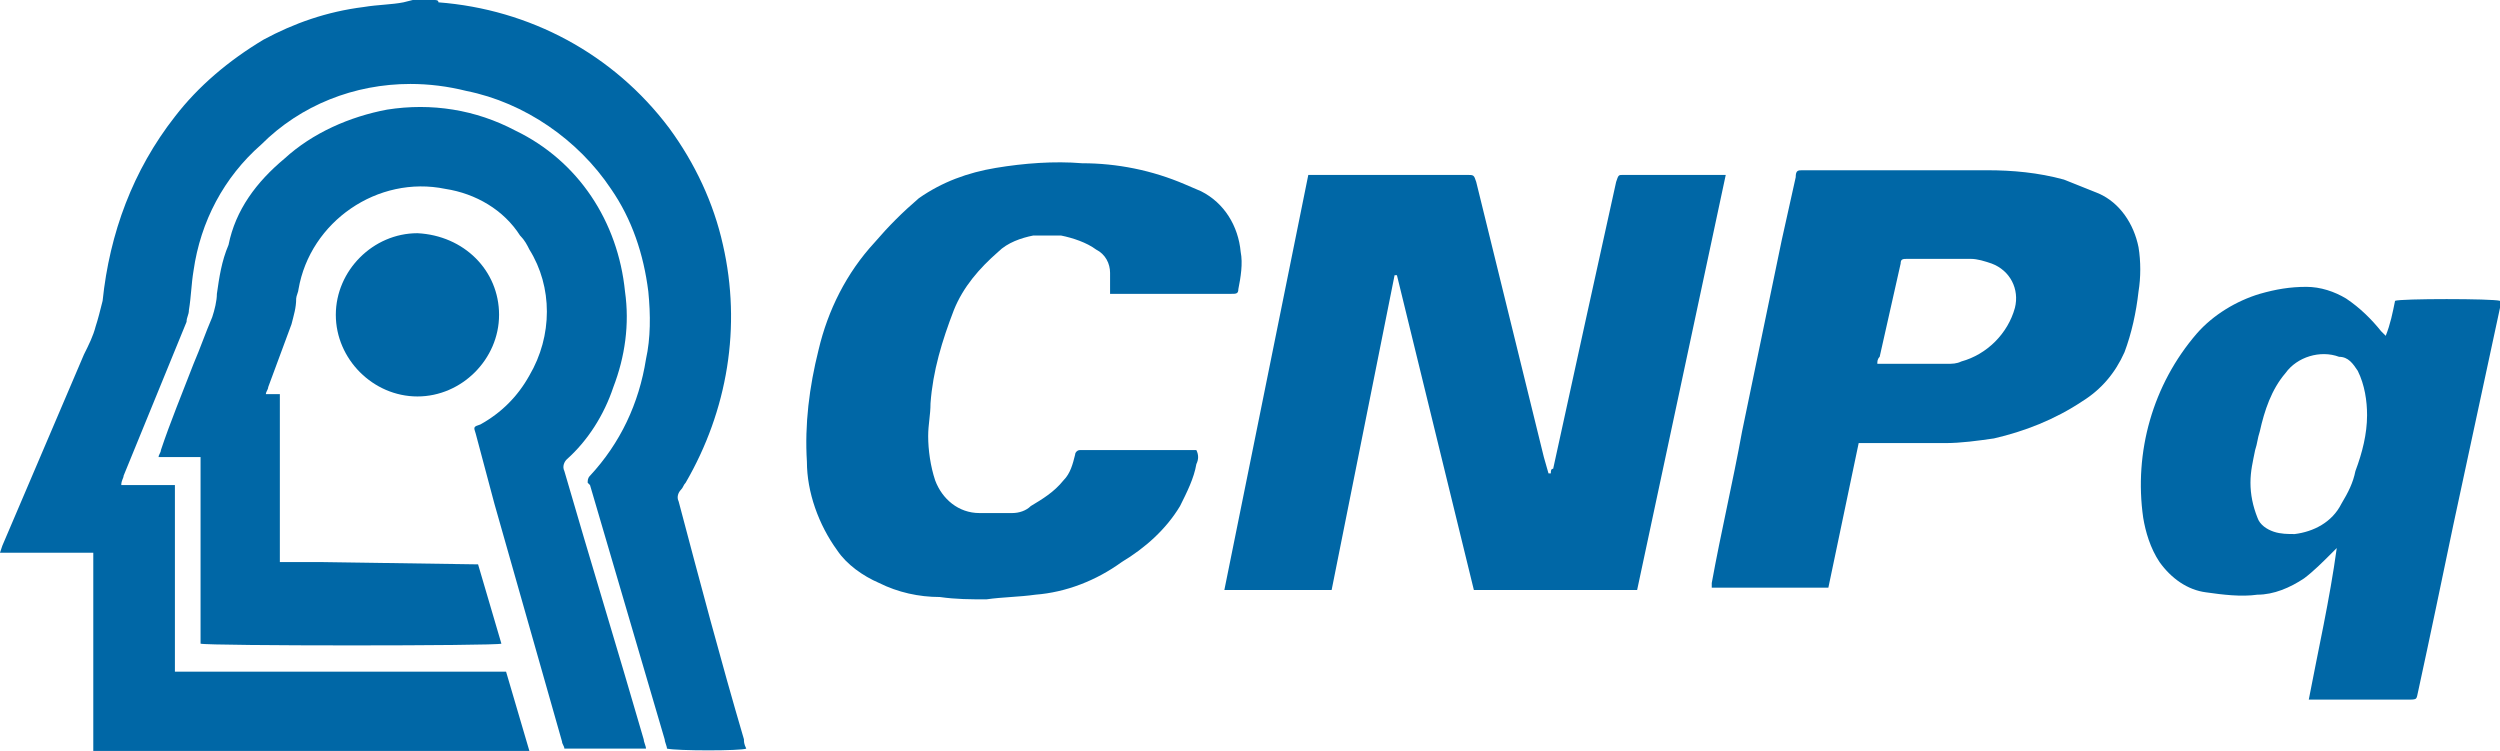 <?xml version="1.0" encoding="utf-8"?>
<!-- Generator: Adobe Illustrator 19.2.1, SVG Export Plug-In . SVG Version: 6.00 Build 0)  -->
<svg version="1.1" id="Camada_1" xmlns="http://www.w3.org/2000/svg" xmlns:xlink="http://www.w3.org/1999/xlink" x="0px" y="0px"
	 viewBox="0 0 107.2 32.2" style="enable-background:new 0 0 107.2 32.2;" xml:space="preserve">
<style type="text/css">
	.st0{fill:#0067A6;}
</style>
<title>cnpq</title>
<g>
	<path class="st0" d="M18.6,0c0.1,0,0.2,0,0.2,0.1c3.9,0.3,7.5,2.2,9.9,5.4c1.1,1.5,1.9,3.2,2.3,5c0.8,3.5,0.2,7.1-1.6,10.2
		c-0.1,0.1-0.1,0.2-0.2,0.3c-0.1,0.1-0.2,0.3-0.1,0.5c0.9,3.4,1.8,6.8,2.8,10.2c0,0.1,0,0.2,0.1,0.4c-0.2,0.1-3,0.1-3.4,0
		c0-0.1-0.1-0.3-0.1-0.4l-3.2-10.9l-0.1-0.1c0-0.1,0-0.2,0.1-0.3c1.3-1.4,2.1-3.1,2.4-5c0.2-0.9,0.2-1.9,0.1-2.9
		c-0.2-1.6-0.7-3.1-1.6-4.4c-1.4-2.1-3.7-3.7-6.2-4.2c-0.8-0.2-1.6-0.3-2.4-0.3c-2.4,0-4.7,0.9-6.4,2.6c-1.6,1.4-2.6,3.3-2.9,5.4
		c-0.1,0.6-0.1,1.1-0.2,1.7c0,0.2-0.1,0.3-0.1,0.5l-2.7,6.6c0,0.1-0.1,0.2-0.1,0.4h2.3c0,0.1,0,0.2,0,0.3c0,2.4,0,4.9,0,7.3
		c0,0.1,0,0.2,0,0.4h14.2l1,3.4v0.1H4c0-0.1,0-0.2,0-0.3c0-1.9,0-3.8,0-5.7V24c0-0.1,0-0.2,0-0.3c-0.5,0-0.9,0-1.3,0H0l0.1-0.3
		l3.5-8.2C3.8,14.8,4,14.4,4.1,14c0.1-0.3,0.2-0.7,0.3-1.1c0.3-2.9,1.3-5.6,3.1-7.9c1-1.3,2.3-2.4,3.8-3.3C12.6,1,14,0.5,15.6,0.3
		c0.6-0.1,1.2-0.1,1.7-0.2L17.7,0L18.6,0L18.6,0z"/>
	<path class="st0" d="M74,7.5l-3.8,17.8h-7c-1.1-4.5-2.2-9-3.3-13.5h-0.1l-2.7,13.5h-4.6l3.6-17.8h6.8c0.3,0,0.3,0,0.4,0.3l2.9,11.8
		l0.2,0.7h0.1c0-0.1,0-0.2,0.1-0.2l1.4-6.4l1.3-5.9c0.1-0.3,0.1-0.3,0.3-0.3h4.1L74,7.5z"/>
	<path class="st0" d="M20.5,24.2l1,3.4c-0.2,0.1-12.6,0.1-12.9,0c0-0.1,0-0.2,0-0.4c0-2.4,0-4.8,0-7.2c0-0.1,0-0.3,0-0.4
		c-0.6,0-1.1,0-1.8,0c0-0.1,0.1-0.2,0.1-0.3c0.4-1.2,0.9-2.4,1.4-3.7c0.3-0.7,0.5-1.3,0.8-2c0.1-0.3,0.2-0.7,0.2-1
		c0.1-0.7,0.2-1.4,0.5-2.1C10.1,9,11,7.8,12.2,6.8c1.2-1.1,2.8-1.8,4.4-2.1c1.9-0.3,3.8,0,5.5,0.9c2.7,1.3,4.4,3.9,4.7,6.9
		c0.2,1.4,0,2.8-0.5,4.1c-0.4,1.2-1.1,2.3-2,3.1c-0.1,0.1-0.2,0.3-0.1,0.5c1.1,3.8,2.3,7.7,3.4,11.5c0,0.1,0.1,0.3,0.1,0.4h-3.5
		c0-0.1-0.1-0.2-0.1-0.3l-2.9-10.2l-0.8-3c-0.1-0.3-0.1-0.3,0.2-0.4c0.9-0.5,1.6-1.2,2.1-2.1c1-1.7,1-3.8,0-5.4
		c-0.1-0.2-0.2-0.4-0.4-0.6c-0.7-1.1-1.9-1.8-3.2-2c-2.9-0.6-5.8,1.4-6.3,4.3c0,0,0,0,0,0c0,0.1-0.1,0.3-0.1,0.4
		c0,0.4-0.1,0.7-0.2,1.1l-1,2.7c0,0.1-0.1,0.2-0.1,0.3H12c0,1.2,0,2.4,0,3.6s0,2.4,0,3.6c0.6,0,1.1,0,1.7,0L20.5,24.2L20.5,24.2z"/>
	<path class="st0" d="M79.7,19l-1.3,6.2h-5c0-0.1,0-0.1,0-0.2c0.4-2.2,0.9-4.3,1.3-6.5l1.7-8.2l0.6-2.7c0-0.3,0.1-0.3,0.3-0.3
		c2.6,0,5.3,0,7.9,0c1.1,0,2.2,0.1,3.3,0.4c0.5,0.2,1,0.4,1.5,0.6c0.9,0.4,1.5,1.3,1.7,2.3c0.1,0.6,0.1,1.3,0,1.9
		c-0.1,0.9-0.3,1.8-0.6,2.6c-0.4,0.9-1,1.6-1.8,2.1c-1.2,0.8-2.5,1.3-3.8,1.6c-0.7,0.1-1.4,0.2-2.1,0.2L79.7,19L79.7,19z M80.5,15.6
		h0.3h2.7c0.2,0,0.4,0,0.6-0.1c1.1-0.3,2-1.2,2.3-2.3c0.2-0.8-0.2-1.6-1-1.9c-0.3-0.1-0.6-0.2-0.9-0.2c-0.9,0-1.8,0-2.7,0
		c-0.2,0-0.3,0-0.3,0.2l-0.9,4C80.5,15.4,80.5,15.5,80.5,15.6L80.5,15.6z"/>
	<path class="st0" d="M47.6,12.6c0-0.3,0-0.6,0-0.9c0-0.4-0.2-0.8-0.6-1c-0.4-0.3-1-0.5-1.5-0.6c-0.4,0-0.8,0-1.2,0
		c-0.5,0.1-1.1,0.3-1.5,0.7c-0.8,0.7-1.5,1.5-1.9,2.5c-0.5,1.3-0.9,2.6-1,4c0,0.5-0.1,0.9-0.1,1.4c0,0.6,0.1,1.3,0.3,1.9
		c0.3,0.8,1,1.4,1.9,1.4c0.5,0,0.9,0,1.4,0c0.3,0,0.6-0.1,0.8-0.3c0.5-0.3,1-0.6,1.4-1.1c0.3-0.3,0.4-0.7,0.5-1.1
		c0-0.1,0.1-0.2,0.2-0.2c0,0,0,0,0,0h1.2h3.8c0.1,0.2,0.1,0.4,0,0.6c-0.1,0.6-0.4,1.2-0.7,1.8c-0.6,1-1.5,1.8-2.5,2.4
		c-1.1,0.8-2.4,1.3-3.7,1.4c-0.7,0.1-1.4,0.1-2.1,0.2c-0.7,0-1.3,0-2-0.1c-0.9,0-1.8-0.2-2.6-0.6c-0.7-0.3-1.4-0.8-1.8-1.4
		c-0.8-1.1-1.3-2.5-1.3-3.8c-0.1-1.6,0.1-3.2,0.5-4.8c0.4-1.7,1.2-3.3,2.4-4.6c0.6-0.7,1.2-1.3,1.9-1.9c1-0.7,2.1-1.1,3.3-1.3
		C43.9,7,45.2,6.9,46.4,7c1.5,0,3,0.3,4.4,0.9l0.7,0.3c1,0.5,1.6,1.5,1.7,2.6c0.1,0.5,0,1.1-0.1,1.6c0,0.2-0.1,0.2-0.3,0.2h-4.9
		L47.6,12.6z"/>
	<path class="st0" d="M100.2,23.5l-0.2,0.2c-0.4,0.4-0.8,0.8-1.2,1.1c-0.6,0.4-1.3,0.7-2,0.7c-0.7,0.1-1.5,0-2.2-0.1
		c-0.8-0.1-1.5-0.6-2-1.3c-0.4-0.6-0.6-1.3-0.7-1.9c-0.4-2.8,0.4-5.7,2.3-7.9c0.7-0.8,1.7-1.4,2.7-1.7c0.7-0.2,1.3-0.3,2-0.3
		c0.6,0,1.2,0.2,1.7,0.5c0.6,0.4,1.1,0.9,1.5,1.4l0.2,0.2c0.2-0.5,0.3-1,0.4-1.5c0.2-0.1,4.2-0.1,4.5,0c0,0.1,0,0.2,0,0.3l-2,9.3
		c-0.5,2.4-1,4.8-1.5,7.1c-0.1,0.4,0,0.4-0.5,0.4H99C99.4,27.9,99.9,25.7,100.2,23.5L100.2,23.5z M101.5,17.8c0-0.6-0.1-1.3-0.4-1.9
		c-0.2-0.3-0.4-0.6-0.8-0.6c-0.8-0.3-1.8,0-2.3,0.7c-0.6,0.7-0.9,1.6-1.1,2.5c-0.1,0.3-0.1,0.5-0.2,0.8c-0.1,0.5-0.2,0.9-0.2,1.4
		c0,0.5,0.1,1,0.3,1.5c0.1,0.3,0.4,0.5,0.7,0.6c0.3,0.1,0.6,0.1,0.9,0.1c0.8-0.1,1.6-0.5,2-1.3c0.3-0.5,0.5-0.9,0.6-1.4
		C101.3,19.4,101.5,18.6,101.5,17.8L101.5,17.8z"/>
	<path class="st0" d="M21.4,13.5c0,1.9-1.6,3.5-3.5,3.5c-1.9,0-3.5-1.6-3.5-3.5s1.6-3.5,3.5-3.5C19.9,10.1,21.4,11.6,21.4,13.5z"/>
</g>
</svg>
